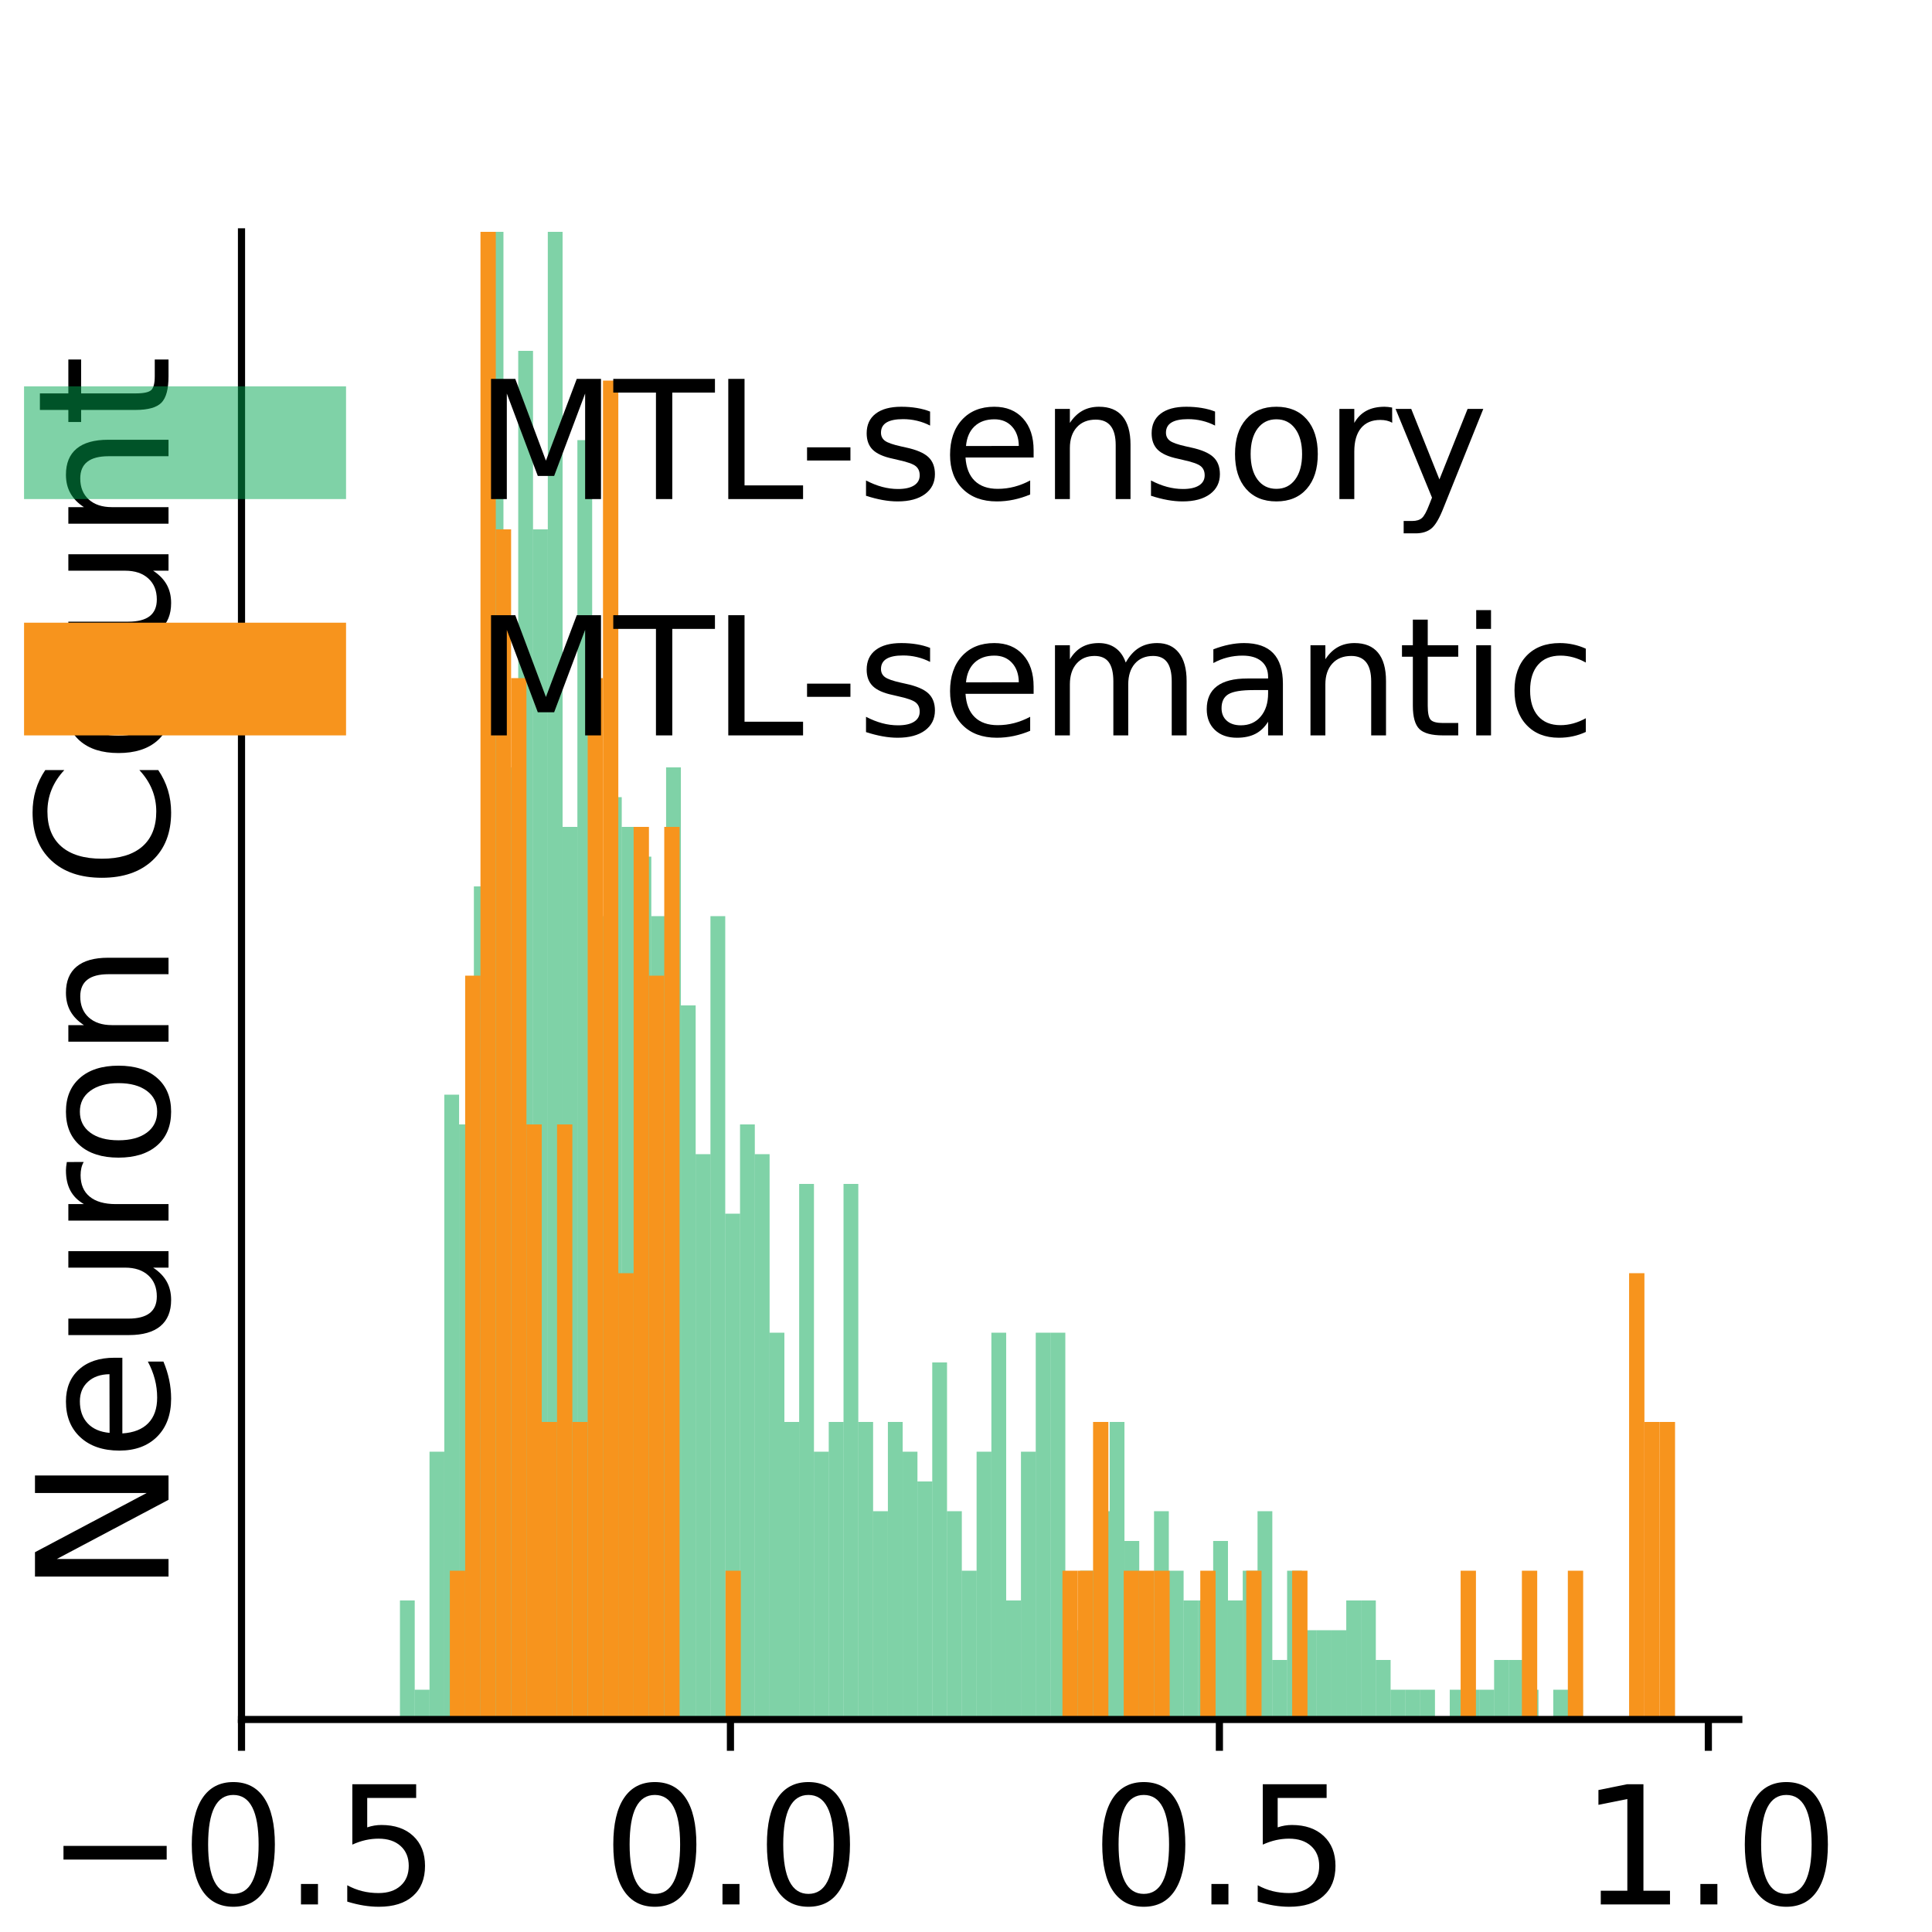 <?xml version="1.0" encoding="utf-8" standalone="no"?>
<!DOCTYPE svg PUBLIC "-//W3C//DTD SVG 1.1//EN"
  "http://www.w3.org/Graphics/SVG/1.1/DTD/svg11.dtd">
<svg xmlns:xlink="http://www.w3.org/1999/xlink" width="216pt" height="216pt" viewBox="0 0 216 216" xmlns="http://www.w3.org/2000/svg" version="1.1">
 <defs>
  <style type="text/css">*{stroke-linejoin: round; stroke-linecap: butt}</style>
 </defs>
 <g id="figure_1">
  <g id="patch_1">
   <path d="M 0 216 
L 216 216 
L 216 0 
L 0 0 
L 0 216 
z
" style="fill: none"/>
  </g>
  <g id="axes_1">
   <g id="patch_2">
    <path d="M 27 192.24 
L 194.4 192.24 
L 194.4 25.92 
L 27 25.92 
L 27 192.24 
z
" style="fill: none"/>
   </g>
   <g id="patch_3">
    <path d="M 44.714 192.24 
L 46.367 192.24 
L 46.367 178.934 
L 44.714 178.934 
z
" clip-path="url(#p705b882767)" style="fill: #00a651; opacity: 0.5"/>
   </g>
   <g id="patch_4">
    <path d="M 46.367 192.24 
L 48.021 192.24 
L 48.021 188.914 
L 46.367 188.914 
z
" clip-path="url(#p705b882767)" style="fill: #00a651; opacity: 0.5"/>
   </g>
   <g id="patch_5">
    <path d="M 48.021 192.24 
L 49.674 192.24 
L 49.674 162.302 
L 48.021 162.302 
z
" clip-path="url(#p705b882767)" style="fill: #00a651; opacity: 0.5"/>
   </g>
   <g id="patch_6">
    <path d="M 49.674 192.24 
L 51.327 192.24 
L 51.327 122.386 
L 49.674 122.386 
z
" clip-path="url(#p705b882767)" style="fill: #00a651; opacity: 0.5"/>
   </g>
   <g id="patch_7">
    <path d="M 51.327 192.24 
L 52.98 192.24 
L 52.98 125.712 
L 51.327 125.712 
z
" clip-path="url(#p705b882767)" style="fill: #00a651; opacity: 0.5"/>
   </g>
   <g id="patch_8">
    <path d="M 52.98 192.24 
L 54.633 192.24 
L 54.633 99.101 
L 52.98 99.101 
z
" clip-path="url(#p705b882767)" style="fill: #00a651; opacity: 0.5"/>
   </g>
   <g id="patch_9">
    <path d="M 54.633 192.24 
L 56.286 192.24 
L 56.286 25.92 
L 54.633 25.92 
z
" clip-path="url(#p705b882767)" style="fill: #00a651; opacity: 0.5"/>
   </g>
   <g id="patch_10">
    <path d="M 56.286 192.24 
L 57.939 192.24 
L 57.939 85.795 
L 56.286 85.795 
z
" clip-path="url(#p705b882767)" style="fill: #00a651; opacity: 0.5"/>
   </g>
   <g id="patch_11">
    <path d="M 57.939 192.24 
L 59.592 192.24 
L 59.592 39.226 
L 57.939 39.226 
z
" clip-path="url(#p705b882767)" style="fill: #00a651; opacity: 0.5"/>
   </g>
   <g id="patch_12">
    <path d="M 59.592 192.24 
L 61.245 192.24 
L 61.245 59.184 
L 59.592 59.184 
z
" clip-path="url(#p705b882767)" style="fill: #00a651; opacity: 0.5"/>
   </g>
   <g id="patch_13">
    <path d="M 61.245 192.24 
L 62.898 192.24 
L 62.898 19.267 
L 61.245 19.267 
z
" clip-path="url(#p705b882767)" style="fill: #00a651; opacity: 0.5"/>
   </g>
   <g id="patch_14">
    <path d="M 62.898 192.24 
L 64.552 192.24 
L 64.552 92.448 
L 62.898 92.448 
z
" clip-path="url(#p705b882767)" style="fill: #00a651; opacity: 0.5"/>
   </g>
   <g id="patch_15">
    <path d="M 64.552 192.24 
L 66.205 192.24 
L 66.205 49.205 
L 64.552 49.205 
z
" clip-path="url(#p705b882767)" style="fill: #00a651; opacity: 0.5"/>
   </g>
   <g id="patch_16">
    <path d="M 66.205 192.24 
L 67.858 192.24 
L 67.858 102.427 
L 66.205 102.427 
z
" clip-path="url(#p705b882767)" style="fill: #00a651; opacity: 0.5"/>
   </g>
   <g id="patch_17">
    <path d="M 67.858 192.24 
L 69.511 192.24 
L 69.511 89.122 
L 67.858 89.122 
z
" clip-path="url(#p705b882767)" style="fill: #00a651; opacity: 0.5"/>
   </g>
   <g id="patch_18">
    <path d="M 69.511 192.24 
L 71.164 192.24 
L 71.164 92.448 
L 69.511 92.448 
z
" clip-path="url(#p705b882767)" style="fill: #00a651; opacity: 0.5"/>
   </g>
   <g id="patch_19">
    <path d="M 71.164 192.24 
L 72.817 192.24 
L 72.817 95.774 
L 71.164 95.774 
z
" clip-path="url(#p705b882767)" style="fill: #00a651; opacity: 0.5"/>
   </g>
   <g id="patch_20">
    <path d="M 72.817 192.24 
L 74.47 192.24 
L 74.47 102.427 
L 72.817 102.427 
z
" clip-path="url(#p705b882767)" style="fill: #00a651; opacity: 0.5"/>
   </g>
   <g id="patch_21">
    <path d="M 74.47 192.24 
L 76.123 192.24 
L 76.123 85.795 
L 74.47 85.795 
z
" clip-path="url(#p705b882767)" style="fill: #00a651; opacity: 0.5"/>
   </g>
   <g id="patch_22">
    <path d="M 76.123 192.24 
L 77.776 192.24 
L 77.776 112.406 
L 76.123 112.406 
z
" clip-path="url(#p705b882767)" style="fill: #00a651; opacity: 0.5"/>
   </g>
   <g id="patch_23">
    <path d="M 77.776 192.24 
L 79.429 192.24 
L 79.429 129.038 
L 77.776 129.038 
z
" clip-path="url(#p705b882767)" style="fill: #00a651; opacity: 0.5"/>
   </g>
   <g id="patch_24">
    <path d="M 79.429 192.24 
L 81.083 192.24 
L 81.083 102.427 
L 79.429 102.427 
z
" clip-path="url(#p705b882767)" style="fill: #00a651; opacity: 0.5"/>
   </g>
   <g id="patch_25">
    <path d="M 81.083 192.24 
L 82.736 192.24 
L 82.736 135.691 
L 81.083 135.691 
z
" clip-path="url(#p705b882767)" style="fill: #00a651; opacity: 0.5"/>
   </g>
   <g id="patch_26">
    <path d="M 82.736 192.24 
L 84.389 192.24 
L 84.389 125.712 
L 82.736 125.712 
z
" clip-path="url(#p705b882767)" style="fill: #00a651; opacity: 0.5"/>
   </g>
   <g id="patch_27">
    <path d="M 84.389 192.24 
L 86.042 192.24 
L 86.042 129.038 
L 84.389 129.038 
z
" clip-path="url(#p705b882767)" style="fill: #00a651; opacity: 0.5"/>
   </g>
   <g id="patch_28">
    <path d="M 86.042 192.24 
L 87.695 192.24 
L 87.695 148.997 
L 86.042 148.997 
z
" clip-path="url(#p705b882767)" style="fill: #00a651; opacity: 0.5"/>
   </g>
   <g id="patch_29">
    <path d="M 87.695 192.24 
L 89.348 192.24 
L 89.348 158.976 
L 87.695 158.976 
z
" clip-path="url(#p705b882767)" style="fill: #00a651; opacity: 0.5"/>
   </g>
   <g id="patch_30">
    <path d="M 89.348 192.24 
L 91.001 192.24 
L 91.001 132.365 
L 89.348 132.365 
z
" clip-path="url(#p705b882767)" style="fill: #00a651; opacity: 0.5"/>
   </g>
   <g id="patch_31">
    <path d="M 91.001 192.24 
L 92.654 192.24 
L 92.654 162.302 
L 91.001 162.302 
z
" clip-path="url(#p705b882767)" style="fill: #00a651; opacity: 0.5"/>
   </g>
   <g id="patch_32">
    <path d="M 92.654 192.24 
L 94.307 192.24 
L 94.307 158.976 
L 92.654 158.976 
z
" clip-path="url(#p705b882767)" style="fill: #00a651; opacity: 0.5"/>
   </g>
   <g id="patch_33">
    <path d="M 94.307 192.24 
L 95.96 192.24 
L 95.96 132.365 
L 94.307 132.365 
z
" clip-path="url(#p705b882767)" style="fill: #00a651; opacity: 0.5"/>
   </g>
   <g id="patch_34">
    <path d="M 95.96 192.24 
L 97.614 192.24 
L 97.614 158.976 
L 95.96 158.976 
z
" clip-path="url(#p705b882767)" style="fill: #00a651; opacity: 0.5"/>
   </g>
   <g id="patch_35">
    <path d="M 97.614 192.24 
L 99.267 192.24 
L 99.267 168.955 
L 97.614 168.955 
z
" clip-path="url(#p705b882767)" style="fill: #00a651; opacity: 0.5"/>
   </g>
   <g id="patch_36">
    <path d="M 99.267 192.24 
L 100.92 192.24 
L 100.92 158.976 
L 99.267 158.976 
z
" clip-path="url(#p705b882767)" style="fill: #00a651; opacity: 0.5"/>
   </g>
   <g id="patch_37">
    <path d="M 100.92 192.24 
L 102.573 192.24 
L 102.573 162.302 
L 100.92 162.302 
z
" clip-path="url(#p705b882767)" style="fill: #00a651; opacity: 0.5"/>
   </g>
   <g id="patch_38">
    <path d="M 102.573 192.24 
L 104.226 192.24 
L 104.226 165.629 
L 102.573 165.629 
z
" clip-path="url(#p705b882767)" style="fill: #00a651; opacity: 0.5"/>
   </g>
   <g id="patch_39">
    <path d="M 104.226 192.24 
L 105.879 192.24 
L 105.879 152.323 
L 104.226 152.323 
z
" clip-path="url(#p705b882767)" style="fill: #00a651; opacity: 0.5"/>
   </g>
   <g id="patch_40">
    <path d="M 105.879 192.24 
L 107.532 192.24 
L 107.532 168.955 
L 105.879 168.955 
z
" clip-path="url(#p705b882767)" style="fill: #00a651; opacity: 0.5"/>
   </g>
   <g id="patch_41">
    <path d="M 107.532 192.24 
L 109.185 192.24 
L 109.185 175.608 
L 107.532 175.608 
z
" clip-path="url(#p705b882767)" style="fill: #00a651; opacity: 0.5"/>
   </g>
   <g id="patch_42">
    <path d="M 109.185 192.24 
L 110.838 192.24 
L 110.838 162.302 
L 109.185 162.302 
z
" clip-path="url(#p705b882767)" style="fill: #00a651; opacity: 0.5"/>
   </g>
   <g id="patch_43">
    <path d="M 110.838 192.24 
L 112.491 192.24 
L 112.491 148.997 
L 110.838 148.997 
z
" clip-path="url(#p705b882767)" style="fill: #00a651; opacity: 0.5"/>
   </g>
   <g id="patch_44">
    <path d="M 112.491 192.24 
L 114.145 192.24 
L 114.145 178.934 
L 112.491 178.934 
z
" clip-path="url(#p705b882767)" style="fill: #00a651; opacity: 0.5"/>
   </g>
   <g id="patch_45">
    <path d="M 114.145 192.24 
L 115.798 192.24 
L 115.798 162.302 
L 114.145 162.302 
z
" clip-path="url(#p705b882767)" style="fill: #00a651; opacity: 0.5"/>
   </g>
   <g id="patch_46">
    <path d="M 115.798 192.24 
L 117.451 192.24 
L 117.451 148.997 
L 115.798 148.997 
z
" clip-path="url(#p705b882767)" style="fill: #00a651; opacity: 0.5"/>
   </g>
   <g id="patch_47">
    <path d="M 117.451 192.24 
L 119.104 192.24 
L 119.104 148.997 
L 117.451 148.997 
z
" clip-path="url(#p705b882767)" style="fill: #00a651; opacity: 0.5"/>
   </g>
   <g id="patch_48">
    <path d="M 119.104 192.24 
L 120.757 192.24 
L 120.757 182.261 
L 119.104 182.261 
z
" clip-path="url(#p705b882767)" style="fill: #00a651; opacity: 0.5"/>
   </g>
   <g id="patch_49">
    <path d="M 120.757 192.24 
L 122.41 192.24 
L 122.41 175.608 
L 120.757 175.608 
z
" clip-path="url(#p705b882767)" style="fill: #00a651; opacity: 0.5"/>
   </g>
   <g id="patch_50">
    <path d="M 122.41 192.24 
L 124.063 192.24 
L 124.063 168.955 
L 122.41 168.955 
z
" clip-path="url(#p705b882767)" style="fill: #00a651; opacity: 0.5"/>
   </g>
   <g id="patch_51">
    <path d="M 124.063 192.24 
L 125.716 192.24 
L 125.716 158.976 
L 124.063 158.976 
z
" clip-path="url(#p705b882767)" style="fill: #00a651; opacity: 0.5"/>
   </g>
   <g id="patch_52">
    <path d="M 125.716 192.24 
L 127.369 192.24 
L 127.369 172.282 
L 125.716 172.282 
z
" clip-path="url(#p705b882767)" style="fill: #00a651; opacity: 0.5"/>
   </g>
   <g id="patch_53">
    <path d="M 127.369 192.24 
L 129.022 192.24 
L 129.022 182.261 
L 127.369 182.261 
z
" clip-path="url(#p705b882767)" style="fill: #00a651; opacity: 0.5"/>
   </g>
   <g id="patch_54">
    <path d="M 129.022 192.24 
L 130.675 192.24 
L 130.675 168.955 
L 129.022 168.955 
z
" clip-path="url(#p705b882767)" style="fill: #00a651; opacity: 0.5"/>
   </g>
   <g id="patch_55">
    <path d="M 130.675 192.24 
L 132.329 192.24 
L 132.329 175.608 
L 130.675 175.608 
z
" clip-path="url(#p705b882767)" style="fill: #00a651; opacity: 0.5"/>
   </g>
   <g id="patch_56">
    <path d="M 132.329 192.24 
L 133.982 192.24 
L 133.982 178.934 
L 132.329 178.934 
z
" clip-path="url(#p705b882767)" style="fill: #00a651; opacity: 0.5"/>
   </g>
   <g id="patch_57">
    <path d="M 133.982 192.24 
L 135.635 192.24 
L 135.635 178.934 
L 133.982 178.934 
z
" clip-path="url(#p705b882767)" style="fill: #00a651; opacity: 0.5"/>
   </g>
   <g id="patch_58">
    <path d="M 135.635 192.24 
L 137.288 192.24 
L 137.288 172.282 
L 135.635 172.282 
z
" clip-path="url(#p705b882767)" style="fill: #00a651; opacity: 0.5"/>
   </g>
   <g id="patch_59">
    <path d="M 137.288 192.24 
L 138.941 192.24 
L 138.941 178.934 
L 137.288 178.934 
z
" clip-path="url(#p705b882767)" style="fill: #00a651; opacity: 0.5"/>
   </g>
   <g id="patch_60">
    <path d="M 138.941 192.24 
L 140.594 192.24 
L 140.594 175.608 
L 138.941 175.608 
z
" clip-path="url(#p705b882767)" style="fill: #00a651; opacity: 0.5"/>
   </g>
   <g id="patch_61">
    <path d="M 140.594 192.24 
L 142.247 192.24 
L 142.247 168.955 
L 140.594 168.955 
z
" clip-path="url(#p705b882767)" style="fill: #00a651; opacity: 0.5"/>
   </g>
   <g id="patch_62">
    <path d="M 142.247 192.24 
L 143.9 192.24 
L 143.9 185.587 
L 142.247 185.587 
z
" clip-path="url(#p705b882767)" style="fill: #00a651; opacity: 0.5"/>
   </g>
   <g id="patch_63">
    <path d="M 143.9 192.24 
L 145.553 192.24 
L 145.553 175.608 
L 143.9 175.608 
z
" clip-path="url(#p705b882767)" style="fill: #00a651; opacity: 0.5"/>
   </g>
   <g id="patch_64">
    <path d="M 145.553 192.24 
L 147.206 192.24 
L 147.206 182.261 
L 145.553 182.261 
z
" clip-path="url(#p705b882767)" style="fill: #00a651; opacity: 0.5"/>
   </g>
   <g id="patch_65">
    <path d="M 147.206 192.24 
L 148.86 192.24 
L 148.86 182.261 
L 147.206 182.261 
z
" clip-path="url(#p705b882767)" style="fill: #00a651; opacity: 0.5"/>
   </g>
   <g id="patch_66">
    <path d="M 148.86 192.24 
L 150.513 192.24 
L 150.513 182.261 
L 148.86 182.261 
z
" clip-path="url(#p705b882767)" style="fill: #00a651; opacity: 0.5"/>
   </g>
   <g id="patch_67">
    <path d="M 150.513 192.24 
L 152.166 192.24 
L 152.166 178.934 
L 150.513 178.934 
z
" clip-path="url(#p705b882767)" style="fill: #00a651; opacity: 0.5"/>
   </g>
   <g id="patch_68">
    <path d="M 152.166 192.24 
L 153.819 192.24 
L 153.819 178.934 
L 152.166 178.934 
z
" clip-path="url(#p705b882767)" style="fill: #00a651; opacity: 0.5"/>
   </g>
   <g id="patch_69">
    <path d="M 153.819 192.24 
L 155.472 192.24 
L 155.472 185.587 
L 153.819 185.587 
z
" clip-path="url(#p705b882767)" style="fill: #00a651; opacity: 0.5"/>
   </g>
   <g id="patch_70">
    <path d="M 155.472 192.24 
L 157.125 192.24 
L 157.125 188.914 
L 155.472 188.914 
z
" clip-path="url(#p705b882767)" style="fill: #00a651; opacity: 0.5"/>
   </g>
   <g id="patch_71">
    <path d="M 157.125 192.24 
L 158.778 192.24 
L 158.778 188.914 
L 157.125 188.914 
z
" clip-path="url(#p705b882767)" style="fill: #00a651; opacity: 0.5"/>
   </g>
   <g id="patch_72">
    <path d="M 158.778 192.24 
L 160.431 192.24 
L 160.431 188.914 
L 158.778 188.914 
z
" clip-path="url(#p705b882767)" style="fill: #00a651; opacity: 0.5"/>
   </g>
   <g id="patch_73">
    <path d="M 160.431 192.24 
L 162.084 192.24 
L 162.084 192.24 
L 160.431 192.24 
z
" clip-path="url(#p705b882767)" style="fill: #00a651; opacity: 0.5"/>
   </g>
   <g id="patch_74">
    <path d="M 162.084 192.24 
L 163.737 192.24 
L 163.737 188.914 
L 162.084 188.914 
z
" clip-path="url(#p705b882767)" style="fill: #00a651; opacity: 0.5"/>
   </g>
   <g id="patch_75">
    <path d="M 163.737 192.24 
L 165.391 192.24 
L 165.391 188.914 
L 163.737 188.914 
z
" clip-path="url(#p705b882767)" style="fill: #00a651; opacity: 0.5"/>
   </g>
   <g id="patch_76">
    <path d="M 165.391 192.24 
L 167.044 192.24 
L 167.044 188.914 
L 165.391 188.914 
z
" clip-path="url(#p705b882767)" style="fill: #00a651; opacity: 0.5"/>
   </g>
   <g id="patch_77">
    <path d="M 167.044 192.24 
L 168.697 192.24 
L 168.697 185.587 
L 167.044 185.587 
z
" clip-path="url(#p705b882767)" style="fill: #00a651; opacity: 0.5"/>
   </g>
   <g id="patch_78">
    <path d="M 168.697 192.24 
L 170.35 192.24 
L 170.35 185.587 
L 168.697 185.587 
z
" clip-path="url(#p705b882767)" style="fill: #00a651; opacity: 0.5"/>
   </g>
   <g id="patch_79">
    <path d="M 170.35 192.24 
L 172.003 192.24 
L 172.003 188.914 
L 170.35 188.914 
z
" clip-path="url(#p705b882767)" style="fill: #00a651; opacity: 0.5"/>
   </g>
   <g id="patch_80">
    <path d="M 172.003 192.24 
L 173.656 192.24 
L 173.656 192.24 
L 172.003 192.24 
z
" clip-path="url(#p705b882767)" style="fill: #00a651; opacity: 0.5"/>
   </g>
   <g id="patch_81">
    <path d="M 173.656 192.24 
L 175.309 192.24 
L 175.309 188.914 
L 173.656 188.914 
z
" clip-path="url(#p705b882767)" style="fill: #00a651; opacity: 0.5"/>
   </g>
   <g id="patch_82">
    <path d="M 175.309 192.24 
L 176.962 192.24 
L 176.962 188.914 
L 175.309 188.914 
z
" clip-path="url(#p705b882767)" style="fill: #00a651; opacity: 0.5"/>
   </g>
   <g id="patch_83">
    <path d="M 50.293 192.24 
L 52.006 192.24 
L 52.006 175.608 
L 50.293 175.608 
z
" clip-path="url(#p705b882767)" style="fill: #f7941d"/>
   </g>
   <g id="patch_84">
    <path d="M 52.006 192.24 
L 53.718 192.24 
L 53.718 109.08 
L 52.006 109.08 
z
" clip-path="url(#p705b882767)" style="fill: #f7941d"/>
   </g>
   <g id="patch_85">
    <path d="M 53.718 192.24 
L 55.43 192.24 
L 55.43 25.92 
L 53.718 25.92 
z
" clip-path="url(#p705b882767)" style="fill: #f7941d"/>
   </g>
   <g id="patch_86">
    <path d="M 55.43 192.24 
L 57.142 192.24 
L 57.142 59.184 
L 55.43 59.184 
z
" clip-path="url(#p705b882767)" style="fill: #f7941d"/>
   </g>
   <g id="patch_87">
    <path d="M 57.142 192.24 
L 58.855 192.24 
L 58.855 75.816 
L 57.142 75.816 
z
" clip-path="url(#p705b882767)" style="fill: #f7941d"/>
   </g>
   <g id="patch_88">
    <path d="M 58.855 192.24 
L 60.567 192.24 
L 60.567 125.712 
L 58.855 125.712 
z
" clip-path="url(#p705b882767)" style="fill: #f7941d"/>
   </g>
   <g id="patch_89">
    <path d="M 60.567 192.24 
L 62.279 192.24 
L 62.279 158.976 
L 60.567 158.976 
z
" clip-path="url(#p705b882767)" style="fill: #f7941d"/>
   </g>
   <g id="patch_90">
    <path d="M 62.279 192.24 
L 63.991 192.24 
L 63.991 125.712 
L 62.279 125.712 
z
" clip-path="url(#p705b882767)" style="fill: #f7941d"/>
   </g>
   <g id="patch_91">
    <path d="M 63.991 192.24 
L 65.704 192.24 
L 65.704 158.976 
L 63.991 158.976 
z
" clip-path="url(#p705b882767)" style="fill: #f7941d"/>
   </g>
   <g id="patch_92">
    <path d="M 65.704 192.24 
L 67.416 192.24 
L 67.416 75.816 
L 65.704 75.816 
z
" clip-path="url(#p705b882767)" style="fill: #f7941d"/>
   </g>
   <g id="patch_93">
    <path d="M 67.416 192.24 
L 69.128 192.24 
L 69.128 42.552 
L 67.416 42.552 
z
" clip-path="url(#p705b882767)" style="fill: #f7941d"/>
   </g>
   <g id="patch_94">
    <path d="M 69.128 192.24 
L 70.84 192.24 
L 70.84 142.344 
L 69.128 142.344 
z
" clip-path="url(#p705b882767)" style="fill: #f7941d"/>
   </g>
   <g id="patch_95">
    <path d="M 70.84 192.24 
L 72.552 192.24 
L 72.552 92.448 
L 70.84 92.448 
z
" clip-path="url(#p705b882767)" style="fill: #f7941d"/>
   </g>
   <g id="patch_96">
    <path d="M 72.552 192.24 
L 74.265 192.24 
L 74.265 109.08 
L 72.552 109.08 
z
" clip-path="url(#p705b882767)" style="fill: #f7941d"/>
   </g>
   <g id="patch_97">
    <path d="M 74.265 192.24 
L 75.977 192.24 
L 75.977 92.448 
L 74.265 92.448 
z
" clip-path="url(#p705b882767)" style="fill: #f7941d"/>
   </g>
   <g id="patch_98">
    <path d="M 75.977 192.24 
L 77.689 192.24 
L 77.689 192.24 
L 75.977 192.24 
z
" clip-path="url(#p705b882767)" style="fill: #f7941d"/>
   </g>
   <g id="patch_99">
    <path d="M 77.689 192.24 
L 79.401 192.24 
L 79.401 192.24 
L 77.689 192.24 
z
" clip-path="url(#p705b882767)" style="fill: #f7941d"/>
   </g>
   <g id="patch_100">
    <path d="M 79.401 192.24 
L 81.114 192.24 
L 81.114 192.24 
L 79.401 192.24 
z
" clip-path="url(#p705b882767)" style="fill: #f7941d"/>
   </g>
   <g id="patch_101">
    <path d="M 81.114 192.24 
L 82.826 192.24 
L 82.826 175.608 
L 81.114 175.608 
z
" clip-path="url(#p705b882767)" style="fill: #f7941d"/>
   </g>
   <g id="patch_102">
    <path d="M 82.826 192.24 
L 84.538 192.24 
L 84.538 192.24 
L 82.826 192.24 
z
" clip-path="url(#p705b882767)" style="fill: #f7941d"/>
   </g>
   <g id="patch_103">
    <path d="M 84.538 192.24 
L 86.25 192.24 
L 86.25 192.24 
L 84.538 192.24 
z
" clip-path="url(#p705b882767)" style="fill: #f7941d"/>
   </g>
   <g id="patch_104">
    <path d="M 86.25 192.24 
L 87.963 192.24 
L 87.963 192.24 
L 86.25 192.24 
z
" clip-path="url(#p705b882767)" style="fill: #f7941d"/>
   </g>
   <g id="patch_105">
    <path d="M 87.963 192.24 
L 89.675 192.24 
L 89.675 192.24 
L 87.963 192.24 
z
" clip-path="url(#p705b882767)" style="fill: #f7941d"/>
   </g>
   <g id="patch_106">
    <path d="M 89.675 192.24 
L 91.387 192.24 
L 91.387 192.24 
L 89.675 192.24 
z
" clip-path="url(#p705b882767)" style="fill: #f7941d"/>
   </g>
   <g id="patch_107">
    <path d="M 91.387 192.24 
L 93.099 192.24 
L 93.099 192.24 
L 91.387 192.24 
z
" clip-path="url(#p705b882767)" style="fill: #f7941d"/>
   </g>
   <g id="patch_108">
    <path d="M 93.099 192.24 
L 94.811 192.24 
L 94.811 192.24 
L 93.099 192.24 
z
" clip-path="url(#p705b882767)" style="fill: #f7941d"/>
   </g>
   <g id="patch_109">
    <path d="M 94.811 192.24 
L 96.524 192.24 
L 96.524 192.24 
L 94.811 192.24 
z
" clip-path="url(#p705b882767)" style="fill: #f7941d"/>
   </g>
   <g id="patch_110">
    <path d="M 96.524 192.24 
L 98.236 192.24 
L 98.236 192.24 
L 96.524 192.24 
z
" clip-path="url(#p705b882767)" style="fill: #f7941d"/>
   </g>
   <g id="patch_111">
    <path d="M 98.236 192.24 
L 99.948 192.24 
L 99.948 192.24 
L 98.236 192.24 
z
" clip-path="url(#p705b882767)" style="fill: #f7941d"/>
   </g>
   <g id="patch_112">
    <path d="M 99.948 192.24 
L 101.66 192.24 
L 101.66 192.24 
L 99.948 192.24 
z
" clip-path="url(#p705b882767)" style="fill: #f7941d"/>
   </g>
   <g id="patch_113">
    <path d="M 101.66 192.24 
L 103.373 192.24 
L 103.373 192.24 
L 101.66 192.24 
z
" clip-path="url(#p705b882767)" style="fill: #f7941d"/>
   </g>
   <g id="patch_114">
    <path d="M 103.373 192.24 
L 105.085 192.24 
L 105.085 192.24 
L 103.373 192.24 
z
" clip-path="url(#p705b882767)" style="fill: #f7941d"/>
   </g>
   <g id="patch_115">
    <path d="M 105.085 192.24 
L 106.797 192.24 
L 106.797 192.24 
L 105.085 192.24 
z
" clip-path="url(#p705b882767)" style="fill: #f7941d"/>
   </g>
   <g id="patch_116">
    <path d="M 106.797 192.24 
L 108.509 192.24 
L 108.509 192.24 
L 106.797 192.24 
z
" clip-path="url(#p705b882767)" style="fill: #f7941d"/>
   </g>
   <g id="patch_117">
    <path d="M 108.509 192.24 
L 110.222 192.24 
L 110.222 192.24 
L 108.509 192.24 
z
" clip-path="url(#p705b882767)" style="fill: #f7941d"/>
   </g>
   <g id="patch_118">
    <path d="M 110.222 192.24 
L 111.934 192.24 
L 111.934 192.24 
L 110.222 192.24 
z
" clip-path="url(#p705b882767)" style="fill: #f7941d"/>
   </g>
   <g id="patch_119">
    <path d="M 111.934 192.24 
L 113.646 192.24 
L 113.646 192.24 
L 111.934 192.24 
z
" clip-path="url(#p705b882767)" style="fill: #f7941d"/>
   </g>
   <g id="patch_120">
    <path d="M 113.646 192.24 
L 115.358 192.24 
L 115.358 192.24 
L 113.646 192.24 
z
" clip-path="url(#p705b882767)" style="fill: #f7941d"/>
   </g>
   <g id="patch_121">
    <path d="M 115.358 192.24 
L 117.071 192.24 
L 117.071 192.24 
L 115.358 192.24 
z
" clip-path="url(#p705b882767)" style="fill: #f7941d"/>
   </g>
   <g id="patch_122">
    <path d="M 117.071 192.24 
L 118.783 192.24 
L 118.783 192.24 
L 117.071 192.24 
z
" clip-path="url(#p705b882767)" style="fill: #f7941d"/>
   </g>
   <g id="patch_123">
    <path d="M 118.783 192.24 
L 120.495 192.24 
L 120.495 175.608 
L 118.783 175.608 
z
" clip-path="url(#p705b882767)" style="fill: #f7941d"/>
   </g>
   <g id="patch_124">
    <path d="M 120.495 192.24 
L 122.207 192.24 
L 122.207 175.608 
L 120.495 175.608 
z
" clip-path="url(#p705b882767)" style="fill: #f7941d"/>
   </g>
   <g id="patch_125">
    <path d="M 122.207 192.24 
L 123.919 192.24 
L 123.919 158.976 
L 122.207 158.976 
z
" clip-path="url(#p705b882767)" style="fill: #f7941d"/>
   </g>
   <g id="patch_126">
    <path d="M 123.919 192.24 
L 125.632 192.24 
L 125.632 192.24 
L 123.919 192.24 
z
" clip-path="url(#p705b882767)" style="fill: #f7941d"/>
   </g>
   <g id="patch_127">
    <path d="M 125.632 192.24 
L 127.344 192.24 
L 127.344 175.608 
L 125.632 175.608 
z
" clip-path="url(#p705b882767)" style="fill: #f7941d"/>
   </g>
   <g id="patch_128">
    <path d="M 127.344 192.24 
L 129.056 192.24 
L 129.056 175.608 
L 127.344 175.608 
z
" clip-path="url(#p705b882767)" style="fill: #f7941d"/>
   </g>
   <g id="patch_129">
    <path d="M 129.056 192.24 
L 130.768 192.24 
L 130.768 175.608 
L 129.056 175.608 
z
" clip-path="url(#p705b882767)" style="fill: #f7941d"/>
   </g>
   <g id="patch_130">
    <path d="M 130.768 192.24 
L 132.481 192.24 
L 132.481 192.24 
L 130.768 192.24 
z
" clip-path="url(#p705b882767)" style="fill: #f7941d"/>
   </g>
   <g id="patch_131">
    <path d="M 132.481 192.24 
L 134.193 192.24 
L 134.193 192.24 
L 132.481 192.24 
z
" clip-path="url(#p705b882767)" style="fill: #f7941d"/>
   </g>
   <g id="patch_132">
    <path d="M 134.193 192.24 
L 135.905 192.24 
L 135.905 175.608 
L 134.193 175.608 
z
" clip-path="url(#p705b882767)" style="fill: #f7941d"/>
   </g>
   <g id="patch_133">
    <path d="M 135.905 192.24 
L 137.617 192.24 
L 137.617 192.24 
L 135.905 192.24 
z
" clip-path="url(#p705b882767)" style="fill: #f7941d"/>
   </g>
   <g id="patch_134">
    <path d="M 137.617 192.24 
L 139.33 192.24 
L 139.33 192.24 
L 137.617 192.24 
z
" clip-path="url(#p705b882767)" style="fill: #f7941d"/>
   </g>
   <g id="patch_135">
    <path d="M 139.33 192.24 
L 141.042 192.24 
L 141.042 175.608 
L 139.33 175.608 
z
" clip-path="url(#p705b882767)" style="fill: #f7941d"/>
   </g>
   <g id="patch_136">
    <path d="M 141.042 192.24 
L 142.754 192.24 
L 142.754 192.24 
L 141.042 192.24 
z
" clip-path="url(#p705b882767)" style="fill: #f7941d"/>
   </g>
   <g id="patch_137">
    <path d="M 142.754 192.24 
L 144.466 192.24 
L 144.466 192.24 
L 142.754 192.24 
z
" clip-path="url(#p705b882767)" style="fill: #f7941d"/>
   </g>
   <g id="patch_138">
    <path d="M 144.466 192.24 
L 146.178 192.24 
L 146.178 175.608 
L 144.466 175.608 
z
" clip-path="url(#p705b882767)" style="fill: #f7941d"/>
   </g>
   <g id="patch_139">
    <path d="M 146.178 192.24 
L 147.891 192.24 
L 147.891 192.24 
L 146.178 192.24 
z
" clip-path="url(#p705b882767)" style="fill: #f7941d"/>
   </g>
   <g id="patch_140">
    <path d="M 147.891 192.24 
L 149.603 192.24 
L 149.603 192.24 
L 147.891 192.24 
z
" clip-path="url(#p705b882767)" style="fill: #f7941d"/>
   </g>
   <g id="patch_141">
    <path d="M 149.603 192.24 
L 151.315 192.24 
L 151.315 192.24 
L 149.603 192.24 
z
" clip-path="url(#p705b882767)" style="fill: #f7941d"/>
   </g>
   <g id="patch_142">
    <path d="M 151.315 192.24 
L 153.027 192.24 
L 153.027 192.24 
L 151.315 192.24 
z
" clip-path="url(#p705b882767)" style="fill: #f7941d"/>
   </g>
   <g id="patch_143">
    <path d="M 153.027 192.24 
L 154.74 192.24 
L 154.74 192.24 
L 153.027 192.24 
z
" clip-path="url(#p705b882767)" style="fill: #f7941d"/>
   </g>
   <g id="patch_144">
    <path d="M 154.74 192.24 
L 156.452 192.24 
L 156.452 192.24 
L 154.74 192.24 
z
" clip-path="url(#p705b882767)" style="fill: #f7941d"/>
   </g>
   <g id="patch_145">
    <path d="M 156.452 192.24 
L 158.164 192.24 
L 158.164 192.24 
L 156.452 192.24 
z
" clip-path="url(#p705b882767)" style="fill: #f7941d"/>
   </g>
   <g id="patch_146">
    <path d="M 158.164 192.24 
L 159.876 192.24 
L 159.876 192.24 
L 158.164 192.24 
z
" clip-path="url(#p705b882767)" style="fill: #f7941d"/>
   </g>
   <g id="patch_147">
    <path d="M 159.876 192.24 
L 161.589 192.24 
L 161.589 192.24 
L 159.876 192.24 
z
" clip-path="url(#p705b882767)" style="fill: #f7941d"/>
   </g>
   <g id="patch_148">
    <path d="M 161.589 192.24 
L 163.301 192.24 
L 163.301 192.24 
L 161.589 192.24 
z
" clip-path="url(#p705b882767)" style="fill: #f7941d"/>
   </g>
   <g id="patch_149">
    <path d="M 163.301 192.24 
L 165.013 192.24 
L 165.013 175.608 
L 163.301 175.608 
z
" clip-path="url(#p705b882767)" style="fill: #f7941d"/>
   </g>
   <g id="patch_150">
    <path d="M 165.013 192.24 
L 166.725 192.24 
L 166.725 192.24 
L 165.013 192.24 
z
" clip-path="url(#p705b882767)" style="fill: #f7941d"/>
   </g>
   <g id="patch_151">
    <path d="M 166.725 192.24 
L 168.438 192.24 
L 168.438 192.24 
L 166.725 192.24 
z
" clip-path="url(#p705b882767)" style="fill: #f7941d"/>
   </g>
   <g id="patch_152">
    <path d="M 168.438 192.24 
L 170.15 192.24 
L 170.15 192.24 
L 168.438 192.24 
z
" clip-path="url(#p705b882767)" style="fill: #f7941d"/>
   </g>
   <g id="patch_153">
    <path d="M 170.15 192.24 
L 171.862 192.24 
L 171.862 175.608 
L 170.15 175.608 
z
" clip-path="url(#p705b882767)" style="fill: #f7941d"/>
   </g>
   <g id="patch_154">
    <path d="M 171.862 192.24 
L 173.574 192.24 
L 173.574 192.24 
L 171.862 192.24 
z
" clip-path="url(#p705b882767)" style="fill: #f7941d"/>
   </g>
   <g id="patch_155">
    <path d="M 173.574 192.24 
L 175.286 192.24 
L 175.286 192.24 
L 173.574 192.24 
z
" clip-path="url(#p705b882767)" style="fill: #f7941d"/>
   </g>
   <g id="patch_156">
    <path d="M 175.286 192.24 
L 176.999 192.24 
L 176.999 175.608 
L 175.286 175.608 
z
" clip-path="url(#p705b882767)" style="fill: #f7941d"/>
   </g>
   <g id="patch_157">
    <path d="M 176.999 192.24 
L 178.711 192.24 
L 178.711 192.24 
L 176.999 192.24 
z
" clip-path="url(#p705b882767)" style="fill: #f7941d"/>
   </g>
   <g id="patch_158">
    <path d="M 178.711 192.24 
L 180.423 192.24 
L 180.423 192.24 
L 178.711 192.24 
z
" clip-path="url(#p705b882767)" style="fill: #f7941d"/>
   </g>
   <g id="patch_159">
    <path d="M 180.423 192.24 
L 182.135 192.24 
L 182.135 192.24 
L 180.423 192.24 
z
" clip-path="url(#p705b882767)" style="fill: #f7941d"/>
   </g>
   <g id="patch_160">
    <path d="M 182.135 192.24 
L 183.848 192.24 
L 183.848 142.344 
L 182.135 142.344 
z
" clip-path="url(#p705b882767)" style="fill: #f7941d"/>
   </g>
   <g id="patch_161">
    <path d="M 183.848 192.24 
L 185.56 192.24 
L 185.56 158.976 
L 183.848 158.976 
z
" clip-path="url(#p705b882767)" style="fill: #f7941d"/>
   </g>
   <g id="patch_162">
    <path d="M 185.56 192.24 
L 187.272 192.24 
L 187.272 158.976 
L 185.56 158.976 
z
" clip-path="url(#p705b882767)" style="fill: #f7941d"/>
   </g>
   <g id="matplotlib.axis_1">
    <g id="xtick_1">
     <g id="line2d_1">
      <defs>
       <path id="ma5db1d5449" d="M 0 0 
L 0 3.5 
" style="stroke: #000000; stroke-width: 0.8"/>
      </defs>
      <g>
       <use xlink:href="#ma5db1d5449" x="27" y="192.24" style="stroke: #000000; stroke-width: 0.8"/>
      </g>
     </g>
     <g id="text_1">
      <!-- −0.5 -->
      <g transform="translate(5.145 212.917) scale(0.18 -0.18)">
       <defs>
        <path id="DejaVuSans-2212" d="M 678 2272 
L 4684 2272 
L 4684 1741 
L 678 1741 
L 678 2272 
z
" transform="scale(0.016)"/>
        <path id="DejaVuSans-30" d="M 2034 4250 
Q 1547 4250 1301 3770 
Q 1056 3291 1056 2328 
Q 1056 1369 1301 889 
Q 1547 409 2034 409 
Q 2525 409 2770 889 
Q 3016 1369 3016 2328 
Q 3016 3291 2770 3770 
Q 2525 4250 2034 4250 
z
M 2034 4750 
Q 2819 4750 3233 4129 
Q 3647 3509 3647 2328 
Q 3647 1150 3233 529 
Q 2819 -91 2034 -91 
Q 1250 -91 836 529 
Q 422 1150 422 2328 
Q 422 3509 836 4129 
Q 1250 4750 2034 4750 
z
" transform="scale(0.016)"/>
        <path id="DejaVuSans-2e" d="M 684 794 
L 1344 794 
L 1344 0 
L 684 0 
L 684 794 
z
" transform="scale(0.016)"/>
        <path id="DejaVuSans-35" d="M 691 4666 
L 3169 4666 
L 3169 4134 
L 1269 4134 
L 1269 2991 
Q 1406 3038 1543 3061 
Q 1681 3084 1819 3084 
Q 2600 3084 3056 2656 
Q 3513 2228 3513 1497 
Q 3513 744 3044 326 
Q 2575 -91 1722 -91 
Q 1428 -91 1123 -41 
Q 819 9 494 109 
L 494 744 
Q 775 591 1075 516 
Q 1375 441 1709 441 
Q 2250 441 2565 725 
Q 2881 1009 2881 1497 
Q 2881 1984 2565 2268 
Q 2250 2553 1709 2553 
Q 1456 2553 1204 2497 
Q 953 2441 691 2322 
L 691 4666 
z
" transform="scale(0.016)"/>
       </defs>
       <use xlink:href="#DejaVuSans-2212"/>
       <use xlink:href="#DejaVuSans-30" transform="translate(83.789 0)"/>
       <use xlink:href="#DejaVuSans-2e" transform="translate(147.412 0)"/>
       <use xlink:href="#DejaVuSans-35" transform="translate(179.199 0)"/>
      </g>
     </g>
    </g>
    <g id="xtick_2">
     <g id="line2d_2">
      <g>
       <use xlink:href="#ma5db1d5449" x="81.665" y="192.24" style="stroke: #000000; stroke-width: 0.8"/>
      </g>
     </g>
     <g id="text_2">
      <!-- 0.0 -->
      <g transform="translate(67.352 212.917) scale(0.18 -0.18)">
       <use xlink:href="#DejaVuSans-30"/>
       <use xlink:href="#DejaVuSans-2e" transform="translate(63.623 0)"/>
       <use xlink:href="#DejaVuSans-30" transform="translate(95.41 0)"/>
      </g>
     </g>
    </g>
    <g id="xtick_3">
     <g id="line2d_3">
      <g>
       <use xlink:href="#ma5db1d5449" x="136.33" y="192.24" style="stroke: #000000; stroke-width: 0.8"/>
      </g>
     </g>
     <g id="text_3">
      <!-- 0.5 -->
      <g transform="translate(122.017 212.917) scale(0.18 -0.18)">
       <use xlink:href="#DejaVuSans-30"/>
       <use xlink:href="#DejaVuSans-2e" transform="translate(63.623 0)"/>
       <use xlink:href="#DejaVuSans-35" transform="translate(95.41 0)"/>
      </g>
     </g>
    </g>
    <g id="xtick_4">
     <g id="line2d_4">
      <g>
       <use xlink:href="#ma5db1d5449" x="190.995" y="192.24" style="stroke: #000000; stroke-width: 0.8"/>
      </g>
     </g>
     <g id="text_4">
      <!-- 1.0 -->
      <g transform="translate(176.682 212.917) scale(0.18 -0.18)">
       <defs>
        <path id="DejaVuSans-31" d="M 794 531 
L 1825 531 
L 1825 4091 
L 703 3866 
L 703 4441 
L 1819 4666 
L 2450 4666 
L 2450 531 
L 3481 531 
L 3481 0 
L 794 0 
L 794 531 
z
" transform="scale(0.016)"/>
       </defs>
       <use xlink:href="#DejaVuSans-31"/>
       <use xlink:href="#DejaVuSans-2e" transform="translate(63.623 0)"/>
       <use xlink:href="#DejaVuSans-30" transform="translate(95.41 0)"/>
      </g>
     </g>
    </g>
    <g id="text_5">
     <!-- Selectivity -->
     <g transform="translate(58.534 235.857) scale(0.2 -0.2)">
      <defs>
       <path id="DejaVuSans-53" d="M 3425 4513 
L 3425 3897 
Q 3066 4069 2747 4153 
Q 2428 4238 2131 4238 
Q 1616 4238 1336 4038 
Q 1056 3838 1056 3469 
Q 1056 3159 1242 3001 
Q 1428 2844 1947 2747 
L 2328 2669 
Q 3034 2534 3370 2195 
Q 3706 1856 3706 1288 
Q 3706 609 3251 259 
Q 2797 -91 1919 -91 
Q 1588 -91 1214 -16 
Q 841 59 441 206 
L 441 856 
Q 825 641 1194 531 
Q 1563 422 1919 422 
Q 2459 422 2753 634 
Q 3047 847 3047 1241 
Q 3047 1584 2836 1778 
Q 2625 1972 2144 2069 
L 1759 2144 
Q 1053 2284 737 2584 
Q 422 2884 422 3419 
Q 422 4038 858 4394 
Q 1294 4750 2059 4750 
Q 2388 4750 2728 4690 
Q 3069 4631 3425 4513 
z
" transform="scale(0.016)"/>
       <path id="DejaVuSans-65" d="M 3597 1894 
L 3597 1613 
L 953 1613 
Q 991 1019 1311 708 
Q 1631 397 2203 397 
Q 2534 397 2845 478 
Q 3156 559 3463 722 
L 3463 178 
Q 3153 47 2828 -22 
Q 2503 -91 2169 -91 
Q 1331 -91 842 396 
Q 353 884 353 1716 
Q 353 2575 817 3079 
Q 1281 3584 2069 3584 
Q 2775 3584 3186 3129 
Q 3597 2675 3597 1894 
z
M 3022 2063 
Q 3016 2534 2758 2815 
Q 2500 3097 2075 3097 
Q 1594 3097 1305 2825 
Q 1016 2553 972 2059 
L 3022 2063 
z
" transform="scale(0.016)"/>
       <path id="DejaVuSans-6c" d="M 603 4863 
L 1178 4863 
L 1178 0 
L 603 0 
L 603 4863 
z
" transform="scale(0.016)"/>
       <path id="DejaVuSans-63" d="M 3122 3366 
L 3122 2828 
Q 2878 2963 2633 3030 
Q 2388 3097 2138 3097 
Q 1578 3097 1268 2742 
Q 959 2388 959 1747 
Q 959 1106 1268 751 
Q 1578 397 2138 397 
Q 2388 397 2633 464 
Q 2878 531 3122 666 
L 3122 134 
Q 2881 22 2623 -34 
Q 2366 -91 2075 -91 
Q 1284 -91 818 406 
Q 353 903 353 1747 
Q 353 2603 823 3093 
Q 1294 3584 2113 3584 
Q 2378 3584 2631 3529 
Q 2884 3475 3122 3366 
z
" transform="scale(0.016)"/>
       <path id="DejaVuSans-74" d="M 1172 4494 
L 1172 3500 
L 2356 3500 
L 2356 3053 
L 1172 3053 
L 1172 1153 
Q 1172 725 1289 603 
Q 1406 481 1766 481 
L 2356 481 
L 2356 0 
L 1766 0 
Q 1100 0 847 248 
Q 594 497 594 1153 
L 594 3053 
L 172 3053 
L 172 3500 
L 594 3500 
L 594 4494 
L 1172 4494 
z
" transform="scale(0.016)"/>
       <path id="DejaVuSans-69" d="M 603 3500 
L 1178 3500 
L 1178 0 
L 603 0 
L 603 3500 
z
M 603 4863 
L 1178 4863 
L 1178 4134 
L 603 4134 
L 603 4863 
z
" transform="scale(0.016)"/>
       <path id="DejaVuSans-76" d="M 191 3500 
L 800 3500 
L 1894 563 
L 2988 3500 
L 3597 3500 
L 2284 0 
L 1503 0 
L 191 3500 
z
" transform="scale(0.016)"/>
       <path id="DejaVuSans-79" d="M 2059 -325 
Q 1816 -950 1584 -1140 
Q 1353 -1331 966 -1331 
L 506 -1331 
L 506 -850 
L 844 -850 
Q 1081 -850 1212 -737 
Q 1344 -625 1503 -206 
L 1606 56 
L 191 3500 
L 800 3500 
L 1894 763 
L 2988 3500 
L 3597 3500 
L 2059 -325 
z
" transform="scale(0.016)"/>
      </defs>
      <use xlink:href="#DejaVuSans-53"/>
      <use xlink:href="#DejaVuSans-65" transform="translate(63.477 0)"/>
      <use xlink:href="#DejaVuSans-6c" transform="translate(125 0)"/>
      <use xlink:href="#DejaVuSans-65" transform="translate(152.783 0)"/>
      <use xlink:href="#DejaVuSans-63" transform="translate(214.307 0)"/>
      <use xlink:href="#DejaVuSans-74" transform="translate(269.287 0)"/>
      <use xlink:href="#DejaVuSans-69" transform="translate(308.496 0)"/>
      <use xlink:href="#DejaVuSans-76" transform="translate(336.279 0)"/>
      <use xlink:href="#DejaVuSans-69" transform="translate(395.459 0)"/>
      <use xlink:href="#DejaVuSans-74" transform="translate(423.242 0)"/>
      <use xlink:href="#DejaVuSans-79" transform="translate(462.451 0)"/>
     </g>
    </g>
   </g>
   <g id="matplotlib.axis_2">
    <g id="text_6">
     <!-- Neuron Count -->
     <g transform="translate(18.841 178.269) rotate(-90) scale(0.2 -0.2)">
      <defs>
       <path id="DejaVuSans-4e" d="M 628 4666 
L 1478 4666 
L 3547 763 
L 3547 4666 
L 4159 4666 
L 4159 0 
L 3309 0 
L 1241 3903 
L 1241 0 
L 628 0 
L 628 4666 
z
" transform="scale(0.016)"/>
       <path id="DejaVuSans-75" d="M 544 1381 
L 544 3500 
L 1119 3500 
L 1119 1403 
Q 1119 906 1312 657 
Q 1506 409 1894 409 
Q 2359 409 2629 706 
Q 2900 1003 2900 1516 
L 2900 3500 
L 3475 3500 
L 3475 0 
L 2900 0 
L 2900 538 
Q 2691 219 2414 64 
Q 2138 -91 1772 -91 
Q 1169 -91 856 284 
Q 544 659 544 1381 
z
M 1991 3584 
L 1991 3584 
z
" transform="scale(0.016)"/>
       <path id="DejaVuSans-72" d="M 2631 2963 
Q 2534 3019 2420 3045 
Q 2306 3072 2169 3072 
Q 1681 3072 1420 2755 
Q 1159 2438 1159 1844 
L 1159 0 
L 581 0 
L 581 3500 
L 1159 3500 
L 1159 2956 
Q 1341 3275 1631 3429 
Q 1922 3584 2338 3584 
Q 2397 3584 2469 3576 
Q 2541 3569 2628 3553 
L 2631 2963 
z
" transform="scale(0.016)"/>
       <path id="DejaVuSans-6f" d="M 1959 3097 
Q 1497 3097 1228 2736 
Q 959 2375 959 1747 
Q 959 1119 1226 758 
Q 1494 397 1959 397 
Q 2419 397 2687 759 
Q 2956 1122 2956 1747 
Q 2956 2369 2687 2733 
Q 2419 3097 1959 3097 
z
M 1959 3584 
Q 2709 3584 3137 3096 
Q 3566 2609 3566 1747 
Q 3566 888 3137 398 
Q 2709 -91 1959 -91 
Q 1206 -91 779 398 
Q 353 888 353 1747 
Q 353 2609 779 3096 
Q 1206 3584 1959 3584 
z
" transform="scale(0.016)"/>
       <path id="DejaVuSans-6e" d="M 3513 2113 
L 3513 0 
L 2938 0 
L 2938 2094 
Q 2938 2591 2744 2837 
Q 2550 3084 2163 3084 
Q 1697 3084 1428 2787 
Q 1159 2491 1159 1978 
L 1159 0 
L 581 0 
L 581 3500 
L 1159 3500 
L 1159 2956 
Q 1366 3272 1645 3428 
Q 1925 3584 2291 3584 
Q 2894 3584 3203 3211 
Q 3513 2838 3513 2113 
z
" transform="scale(0.016)"/>
       <path id="DejaVuSans-20" transform="scale(0.016)"/>
       <path id="DejaVuSans-43" d="M 4122 4306 
L 4122 3641 
Q 3803 3938 3442 4084 
Q 3081 4231 2675 4231 
Q 1875 4231 1450 3742 
Q 1025 3253 1025 2328 
Q 1025 1406 1450 917 
Q 1875 428 2675 428 
Q 3081 428 3442 575 
Q 3803 722 4122 1019 
L 4122 359 
Q 3791 134 3420 21 
Q 3050 -91 2638 -91 
Q 1578 -91 968 557 
Q 359 1206 359 2328 
Q 359 3453 968 4101 
Q 1578 4750 2638 4750 
Q 3056 4750 3426 4639 
Q 3797 4528 4122 4306 
z
" transform="scale(0.016)"/>
      </defs>
      <use xlink:href="#DejaVuSans-4e"/>
      <use xlink:href="#DejaVuSans-65" transform="translate(74.805 0)"/>
      <use xlink:href="#DejaVuSans-75" transform="translate(136.328 0)"/>
      <use xlink:href="#DejaVuSans-72" transform="translate(199.707 0)"/>
      <use xlink:href="#DejaVuSans-6f" transform="translate(238.57 0)"/>
      <use xlink:href="#DejaVuSans-6e" transform="translate(299.752 0)"/>
      <use xlink:href="#DejaVuSans-20" transform="translate(363.131 0)"/>
      <use xlink:href="#DejaVuSans-43" transform="translate(394.918 0)"/>
      <use xlink:href="#DejaVuSans-6f" transform="translate(464.742 0)"/>
      <use xlink:href="#DejaVuSans-75" transform="translate(525.924 0)"/>
      <use xlink:href="#DejaVuSans-6e" transform="translate(589.303 0)"/>
      <use xlink:href="#DejaVuSans-74" transform="translate(652.682 0)"/>
     </g>
    </g>
   </g>
   <g id="patch_163">
    <path d="M 27 192.24 
L 27 25.92 
" style="fill: none; stroke: #000000; stroke-width: 0.8; stroke-linejoin: miter; stroke-linecap: square"/>
   </g>
   <g id="patch_164">
    <path d="M 27 192.24 
L 194.4 192.24 
" style="fill: none; stroke: #000000; stroke-width: 0.8; stroke-linejoin: miter; stroke-linecap: square"/>
   </g>
   <g id="legend_1">
    <g id="patch_165">
     <path d="M 2.689 55.797 
L 38.689 55.797 
L 38.689 43.197 
L 2.689 43.197 
z
" style="fill: #00a651; opacity: 0.5"/>
    </g>
    <g id="text_7">
     <!-- MTL-sensory -->
     <g transform="translate(53.089 55.797) scale(0.18 -0.18)">
      <defs>
       <path id="DejaVuSans-4d" d="M 628 4666 
L 1569 4666 
L 2759 1491 
L 3956 4666 
L 4897 4666 
L 4897 0 
L 4281 0 
L 4281 4097 
L 3078 897 
L 2444 897 
L 1241 4097 
L 1241 0 
L 628 0 
L 628 4666 
z
" transform="scale(0.016)"/>
       <path id="DejaVuSans-54" d="M -19 4666 
L 3928 4666 
L 3928 4134 
L 2272 4134 
L 2272 0 
L 1638 0 
L 1638 4134 
L -19 4134 
L -19 4666 
z
" transform="scale(0.016)"/>
       <path id="DejaVuSans-4c" d="M 628 4666 
L 1259 4666 
L 1259 531 
L 3531 531 
L 3531 0 
L 628 0 
L 628 4666 
z
" transform="scale(0.016)"/>
       <path id="DejaVuSans-2d" d="M 313 2009 
L 1997 2009 
L 1997 1497 
L 313 1497 
L 313 2009 
z
" transform="scale(0.016)"/>
       <path id="DejaVuSans-73" d="M 2834 3397 
L 2834 2853 
Q 2591 2978 2328 3040 
Q 2066 3103 1784 3103 
Q 1356 3103 1142 2972 
Q 928 2841 928 2578 
Q 928 2378 1081 2264 
Q 1234 2150 1697 2047 
L 1894 2003 
Q 2506 1872 2764 1633 
Q 3022 1394 3022 966 
Q 3022 478 2636 193 
Q 2250 -91 1575 -91 
Q 1294 -91 989 -36 
Q 684 19 347 128 
L 347 722 
Q 666 556 975 473 
Q 1284 391 1588 391 
Q 1994 391 2212 530 
Q 2431 669 2431 922 
Q 2431 1156 2273 1281 
Q 2116 1406 1581 1522 
L 1381 1569 
Q 847 1681 609 1914 
Q 372 2147 372 2553 
Q 372 3047 722 3315 
Q 1072 3584 1716 3584 
Q 2034 3584 2315 3537 
Q 2597 3491 2834 3397 
z
" transform="scale(0.016)"/>
      </defs>
      <use xlink:href="#DejaVuSans-4d"/>
      <use xlink:href="#DejaVuSans-54" transform="translate(86.279 0)"/>
      <use xlink:href="#DejaVuSans-4c" transform="translate(147.363 0)"/>
      <use xlink:href="#DejaVuSans-2d" transform="translate(201.326 0)"/>
      <use xlink:href="#DejaVuSans-73" transform="translate(237.41 0)"/>
      <use xlink:href="#DejaVuSans-65" transform="translate(289.51 0)"/>
      <use xlink:href="#DejaVuSans-6e" transform="translate(351.033 0)"/>
      <use xlink:href="#DejaVuSans-73" transform="translate(414.412 0)"/>
      <use xlink:href="#DejaVuSans-6f" transform="translate(466.512 0)"/>
      <use xlink:href="#DejaVuSans-72" transform="translate(527.693 0)"/>
      <use xlink:href="#DejaVuSans-79" transform="translate(568.807 0)"/>
     </g>
    </g>
    <g id="patch_166">
     <path d="M 2.689 82.218 
L 38.689 82.218 
L 38.689 69.618 
L 2.689 69.618 
z
" style="fill: #f7941d"/>
    </g>
    <g id="text_8">
     <!-- MTL-semantic -->
     <g transform="translate(53.089 82.218) scale(0.18 -0.18)">
      <defs>
       <path id="DejaVuSans-6d" d="M 3328 2828 
Q 3544 3216 3844 3400 
Q 4144 3584 4550 3584 
Q 5097 3584 5394 3201 
Q 5691 2819 5691 2113 
L 5691 0 
L 5113 0 
L 5113 2094 
Q 5113 2597 4934 2840 
Q 4756 3084 4391 3084 
Q 3944 3084 3684 2787 
Q 3425 2491 3425 1978 
L 3425 0 
L 2847 0 
L 2847 2094 
Q 2847 2600 2669 2842 
Q 2491 3084 2119 3084 
Q 1678 3084 1418 2786 
Q 1159 2488 1159 1978 
L 1159 0 
L 581 0 
L 581 3500 
L 1159 3500 
L 1159 2956 
Q 1356 3278 1631 3431 
Q 1906 3584 2284 3584 
Q 2666 3584 2933 3390 
Q 3200 3197 3328 2828 
z
" transform="scale(0.016)"/>
       <path id="DejaVuSans-61" d="M 2194 1759 
Q 1497 1759 1228 1600 
Q 959 1441 959 1056 
Q 959 750 1161 570 
Q 1363 391 1709 391 
Q 2188 391 2477 730 
Q 2766 1069 2766 1631 
L 2766 1759 
L 2194 1759 
z
M 3341 1997 
L 3341 0 
L 2766 0 
L 2766 531 
Q 2569 213 2275 61 
Q 1981 -91 1556 -91 
Q 1019 -91 701 211 
Q 384 513 384 1019 
Q 384 1609 779 1909 
Q 1175 2209 1959 2209 
L 2766 2209 
L 2766 2266 
Q 2766 2663 2505 2880 
Q 2244 3097 1772 3097 
Q 1472 3097 1187 3025 
Q 903 2953 641 2809 
L 641 3341 
Q 956 3463 1253 3523 
Q 1550 3584 1831 3584 
Q 2591 3584 2966 3190 
Q 3341 2797 3341 1997 
z
" transform="scale(0.016)"/>
      </defs>
      <use xlink:href="#DejaVuSans-4d"/>
      <use xlink:href="#DejaVuSans-54" transform="translate(86.279 0)"/>
      <use xlink:href="#DejaVuSans-4c" transform="translate(147.363 0)"/>
      <use xlink:href="#DejaVuSans-2d" transform="translate(201.326 0)"/>
      <use xlink:href="#DejaVuSans-73" transform="translate(237.41 0)"/>
      <use xlink:href="#DejaVuSans-65" transform="translate(289.51 0)"/>
      <use xlink:href="#DejaVuSans-6d" transform="translate(351.033 0)"/>
      <use xlink:href="#DejaVuSans-61" transform="translate(448.445 0)"/>
      <use xlink:href="#DejaVuSans-6e" transform="translate(509.725 0)"/>
      <use xlink:href="#DejaVuSans-74" transform="translate(573.104 0)"/>
      <use xlink:href="#DejaVuSans-69" transform="translate(612.312 0)"/>
      <use xlink:href="#DejaVuSans-63" transform="translate(640.096 0)"/>
     </g>
    </g>
   </g>
  </g>
 </g>
 <defs>
  <clipPath id="p705b882767">
   <rect x="27" y="25.92" width="167.4" height="166.32"/>
  </clipPath>
 </defs>
</svg>
